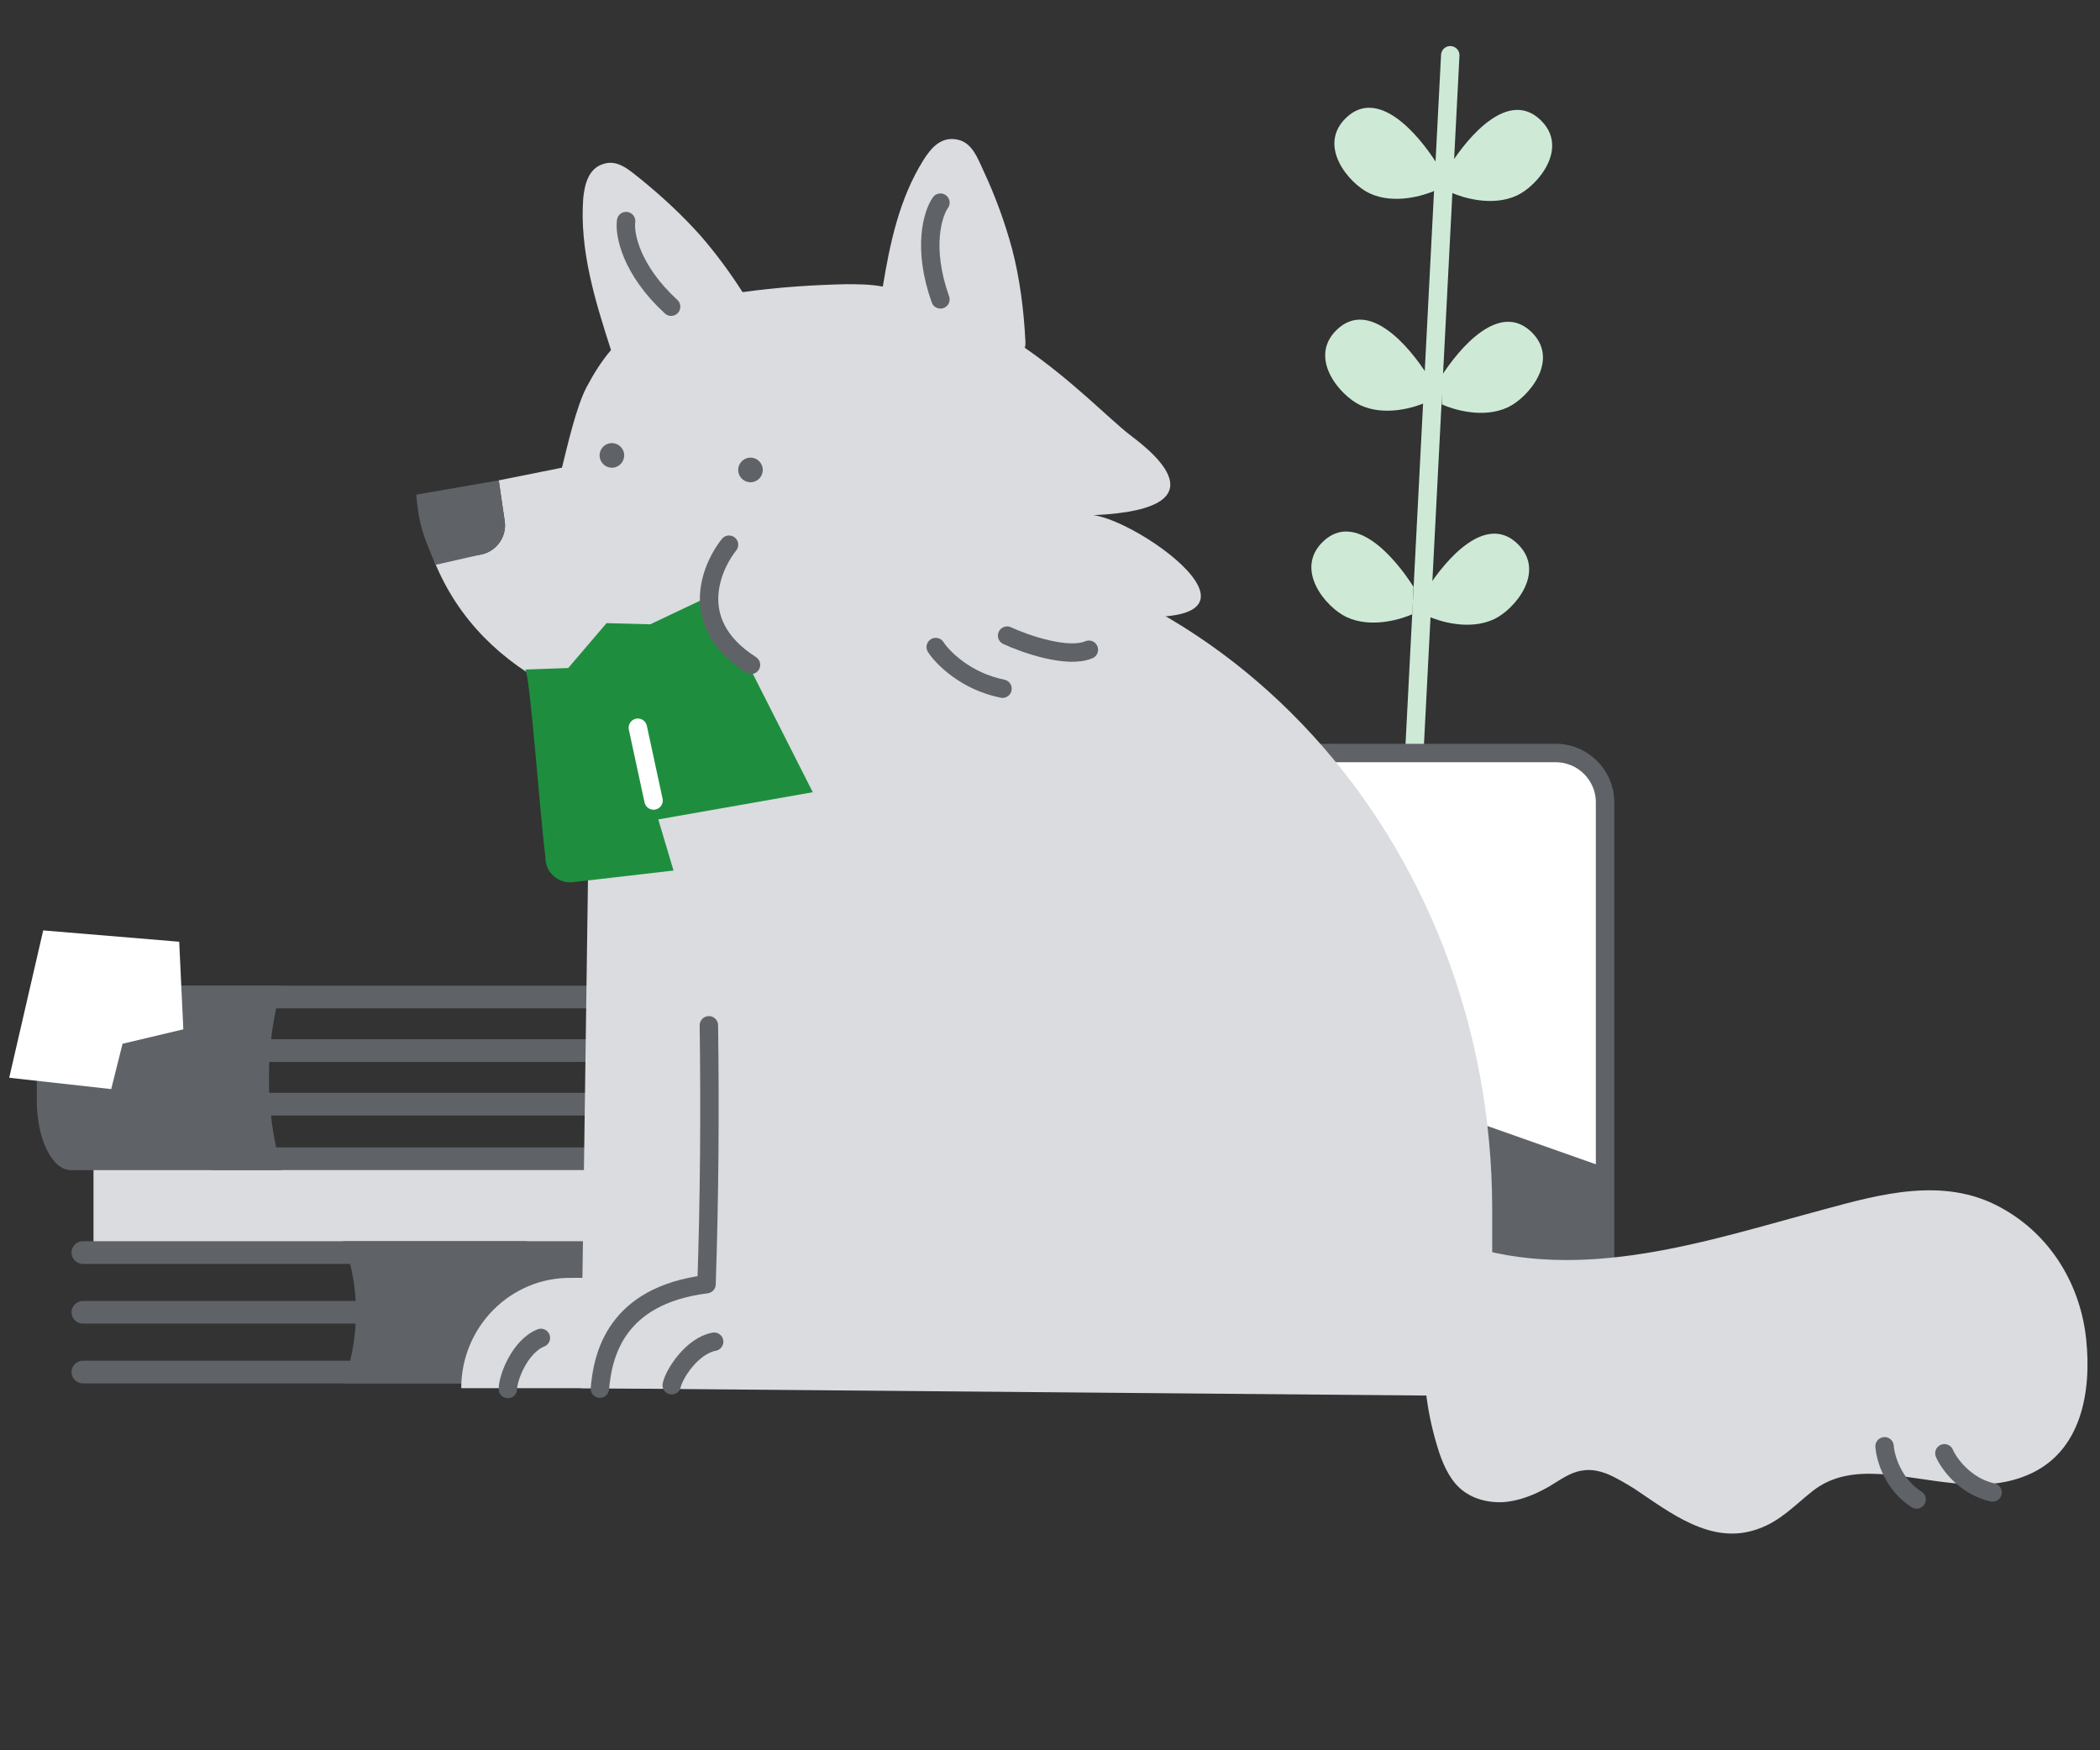 <svg viewBox="0 0 228 190" fill="none" xmlns="http://www.w3.org/2000/svg" aria-hidden="true"><rect x="0" y="0" width="228" height="190" fill="#333333" stroke="none"/><g clip-path="url(#clip0)"><path d="M166.245 36.015C162.78 32.698 158.453 37.752 156.435 40.928L156.553 43.901C157.765 44.449 161.017 45.476 163.711 44.214C165.933 43.173 169.426 39.059 166.245 36.015Z" fill="#CEEAD6" class="VnOHwf-Ysl7Fe"></path><path d="M164.745 59.015C161.28 55.698 156.953 60.752 154.935 63.928L155.053 66.901C156.265 67.449 159.517 68.476 162.211 67.214C164.433 66.173 167.926 62.059 164.745 59.015Z" fill="#CEEAD6" class="VnOHwf-Ysl7Fe"></path><path d="M167.245 13.015C163.78 9.698 159.453 14.752 157.435 17.928L157.553 20.901C158.765 21.449 162.017 22.476 164.711 21.214C166.933 20.173 170.426 16.059 167.245 13.015Z" fill="#CEEAD6" class="VnOHwf-Ysl7Fe"></path><path d="M145.154 35.783C148.62 32.466 152.946 37.52 154.964 40.697L154.847 43.67C153.634 44.217 150.383 45.244 147.689 43.982C145.467 42.942 141.973 38.828 145.154 35.783Z" fill="#CEEAD6" class="VnOHwf-Ysl7Fe"></path><path d="M143.654 58.783C147.12 55.466 151.446 60.52 153.464 63.697L153.347 66.67C152.134 67.217 148.883 68.244 146.189 66.982C143.967 65.942 140.473 61.828 143.654 58.783Z" fill="#CEEAD6" class="VnOHwf-Ysl7Fe"></path><path d="M146.154 12.783C149.62 9.466 153.946 14.52 155.964 17.697L155.847 20.67C154.634 21.217 151.383 22.244 148.689 20.982C146.467 19.942 142.973 15.828 146.154 12.783Z" fill="#CEEAD6" class="VnOHwf-Ysl7Fe"></path><path d="M157.456 6L153.248 87.627" stroke="#CEEAD6" stroke-width="2" stroke-linecap="round" stroke-linejoin="round" class="VnOHwf-Ysl7Fe"></path><path d="M174.262 141H120.339C117.403 141 115 138.598 115 135.661V87.083C115 84.147 117.403 81.745 120.339 81.745H168.923C171.859 81.745 174.262 84.147 174.262 87.083V141Z" fill="white" stroke="#5F6368" stroke-width="2" stroke-miterlimit="10" stroke-linecap="round" stroke-linejoin="round"></path><path d="M75.591 126.797H10.152V135.521H75.591V126.797Z" fill="#DADCE0"></path><path d="M37.223 150.173H68.32C70.333 150.173 72.011 147.601 72.011 144.357V140.554C72.011 137.423 70.333 134.738 68.32 134.738H37.223C39.124 139.436 39.124 145.476 37.223 150.173Z" fill="#5F6368"></path><path d="M56.981 150.173H8.993C8.322 150.173 7.763 149.613 7.763 148.942C7.763 148.271 8.322 147.712 8.993 147.712H56.981C57.652 147.712 58.212 148.271 58.212 148.942C58.212 149.613 57.652 150.173 56.981 150.173Z" fill="#5F6368"></path><path d="M56.981 143.685H8.993C8.322 143.685 7.763 143.126 7.763 142.455C7.763 141.784 8.322 141.225 8.993 141.225H56.981C57.652 141.225 58.212 141.784 58.212 142.455C58.212 143.126 57.652 143.685 56.981 143.685Z" fill="#5F6368"></path><path d="M56.981 137.199H8.993C8.322 137.199 7.763 136.64 7.763 135.969C7.763 135.298 8.322 134.738 8.993 134.738H56.981C57.652 134.738 58.212 135.298 58.212 135.969C58.212 136.64 57.652 137.199 56.981 137.199Z" fill="#5F6368"></path><path d="M30.623 127.021H7.691C5.678 127.021 4 123.665 4 119.527V114.494C4 110.355 5.678 107 7.691 107H30.623C28.721 113.152 28.721 120.869 30.623 127.021Z" fill="#5F6368"></path><path d="M65.693 109.461H13.173C12.502 109.461 11.942 108.901 11.942 108.23C11.942 107.559 12.502 107 13.173 107H65.693C66.364 107 66.924 107.559 66.924 108.23C66.924 108.901 66.364 109.461 65.693 109.461Z" fill="#5F6368"></path><path d="M67.751 127.02H23.23C22.559 127.02 22 126.461 22 125.79C22 125.119 22.559 124.56 23.23 124.56H67.751C68.422 124.56 68.981 125.119 68.981 125.79C68.981 126.461 68.422 127.02 67.751 127.02Z" fill="#5F6368"></path><path d="M66.001 115.277H13.173C12.502 115.277 11.942 114.718 11.942 114.047C11.942 113.376 12.502 112.816 13.173 112.816H66.001C66.672 112.816 67.231 113.376 67.231 114.047C67.231 114.718 66.672 115.277 66.001 115.277Z" fill="#5F6368"></path><path d="M68 121.092H23.48C22.808 121.092 22.249 120.533 22.249 119.862C22.249 119.191 22.808 118.632 23.48 118.632H68C68.671 118.632 69.231 119.191 69.231 119.862C69.231 120.645 68.671 121.092 68 121.092Z" fill="#5F6368"></path><path d="M175 139.5V151.5L158 139.5V121L175 127V139.5Z" fill="#5F6368"></path><path d="M19.457 102.23L19.904 111.737L13.305 113.303L12.074 118.224L1 116.994L4.691 101L19.457 102.23Z" fill="white"></path><path d="M63.068 150.693L162.01 151.554V131.308C162.01 91.074 132.155 58.422 95.331 58.422L64.186 70.397L63.068 150.693Z" fill="#DADCE0"></path><path d="M50.076 150.693H80.017V138.718H62.035C55.41 138.632 50.076 144.059 50.076 150.693Z" fill="#DADCE0"></path><path d="M155.66 135.974C156.261 134.827 157.591 134.63 158.754 135.037C171.824 139.389 185.519 134.633 197.933 131.314C204.103 129.633 211.028 127.706 217.154 131.045C222.766 134.071 225.921 139.634 226.505 145.443C227.077 150.942 226.073 157.699 220.029 160.165C214.903 162.283 209.429 160.351 204.088 160.015C201.359 159.862 198.935 160.198 196.825 161.837C194.878 163.373 193.298 165.133 190.87 165.972C185.805 167.824 181.291 164.157 177.416 161.587C176.462 161.004 175.507 160.421 174.463 159.984C173.639 159.683 172.77 159.455 171.75 159.639C170.42 159.836 169.261 160.743 168.163 161.385C166.62 162.259 164.857 162.999 162.996 163.074C161.062 163.104 159.223 162.484 157.996 161.027C156.944 159.779 156.353 158.105 155.938 156.64C154.891 153.072 154.465 149.48 154.659 145.863C154.647 145.552 154.827 145.258 154.961 145.038C155.069 142.882 155.751 140.775 156.948 138.982C156.875 138.937 156.756 138.966 156.683 138.921C155.565 138.44 155.195 136.901 155.66 135.974Z" fill="#DADCE0"></path><path d="M54.809 56.699L54.15 52.145L61.013 50.769C61.615 48.357 62.552 44.206 63.67 42.052C64.445 40.588 65.305 39.209 66.338 38.003C64.617 32.661 62.896 27.148 63.326 21.461C63.498 19.911 63.928 18.188 65.649 17.757C67.198 17.326 68.488 18.618 69.607 19.48C71.93 21.375 74.167 23.443 76.146 25.683C77.78 27.578 79.243 29.56 80.62 31.714C84.319 31.197 88.019 30.938 91.804 30.852C93.181 30.852 94.471 30.852 95.848 31.111C96.622 26.372 97.655 21.548 100.236 17.412C101.096 16.034 102.215 14.741 104.022 15.172C105.57 15.517 106.172 17.24 106.775 18.532C108.065 21.289 109.098 24.132 109.872 26.975C110.732 30.249 111.163 33.695 111.335 37.142C111.335 37.4 111.335 37.572 111.249 37.745C116.497 41.363 120.455 45.498 122.691 47.221C123.638 47.997 134.134 55.234 118.734 55.923C124.5 56.699 143.462 70.738 115.5 66C115.845 67.292 131.037 79.874 103.591 79.099C101.871 79.012 57.734 86.939 47.151 60.92L52.055 60.231C53.776 59.972 54.981 58.422 54.809 56.699Z" fill="#DADCE0"></path><path d="M54.151 52.145L54.809 56.612C55.067 58.335 53.776 59.972 52.056 60.23L47.288 61.316C46.17 58.559 45.461 57.228 45.203 53.695L54.151 52.145Z" fill="#5F6368"></path><path d="M76.964 111.302C77.091 120.697 77.028 130.006 76.71 139.401C66.822 140.646 65.448 147.119 65.13 150.74" stroke="#5F6368" stroke-width="2" stroke-miterlimit="10" stroke-linecap="round" stroke-linejoin="round"></path><path d="M77.537 145.646C75.114 146.092 73.169 149.186 72.931 150.368" stroke="#5F6368" stroke-width="2" stroke-miterlimit="10" stroke-linecap="round" stroke-linejoin="round"></path><path d="M58.725 145.236C56.437 146.153 55.142 149.572 55.142 150.779" stroke="#5F6368" stroke-width="2" stroke-miterlimit="10" stroke-linecap="round" stroke-linejoin="round"></path><path d="M81.584 52.348C80.849 52.405 80.207 51.854 80.15 51.118C80.093 50.381 80.643 49.738 81.378 49.681C82.113 49.624 82.755 50.175 82.812 50.912C82.869 51.648 82.319 52.291 81.584 52.348Z" fill="#5F6368"></path><path d="M66.537 50.77C65.802 50.827 65.16 50.276 65.103 49.539C65.046 48.803 65.596 48.16 66.331 48.103C67.066 48.046 67.708 48.597 67.765 49.334C67.822 50.07 67.272 50.713 66.537 50.77Z" fill="#5F6368"></path><path d="M102.104 22C101.271 23.167 100.104 26.9 102.104 32.5" stroke="#5F6368" stroke-width="2" stroke-linecap="round"></path><path d="M67.977 24C67.783 25.42 68.488 29.267 72.864 33.293" stroke="#5F6368" stroke-width="2" stroke-linecap="round"></path><path d="M109.344 69C111.334 69.917 115.897 71.508 118.221 70.533" stroke="#5F6368" stroke-width="2" stroke-linecap="round"></path><path d="M101.592 70.24C102.353 71.413 104.869 73.96 108.843 74.76" stroke="#5F6368" stroke-width="2" stroke-linecap="round"></path><path d="M204.611 157C204.696 158.24 205.511 161.13 208.09 162.773" stroke="#5F6368" stroke-width="2" stroke-linecap="round"></path><path d="M211.106 157.762C211.607 158.899 213.354 161.341 216.338 162.011" stroke="#5F6368" stroke-width="2" stroke-linecap="round"></path><path d="M57.031 72.681C57.591 73.63 58.555 87.812 59.222 93.068C59.179 94.649 60.569 95.952 62.235 95.76L73.125 94.501L71.471 88.951L88.245 85.999L81.5 72.681L78.026 69L77.5 64.5L70.6 67.771L65.856 67.644L61.69 72.516L57.031 72.681Z" fill="#1E8E3E" class="VnOHwf-Wvd9Cc"></path><path d="M79.152 59.131C77.63 61.001 74.134 67.442 81.538 72.173" stroke="#5F6368" stroke-width="2" stroke-linecap="round"></path><path d="M69.252 79L70.957 86.896" stroke="white" stroke-width="2" stroke-linecap="round"></path></g><defs><clipPath id="clip0"><rect width="228" height="190" fill="white" transform="matrix(-1 0 0 1 228 0)"></rect></clipPath></defs></svg>